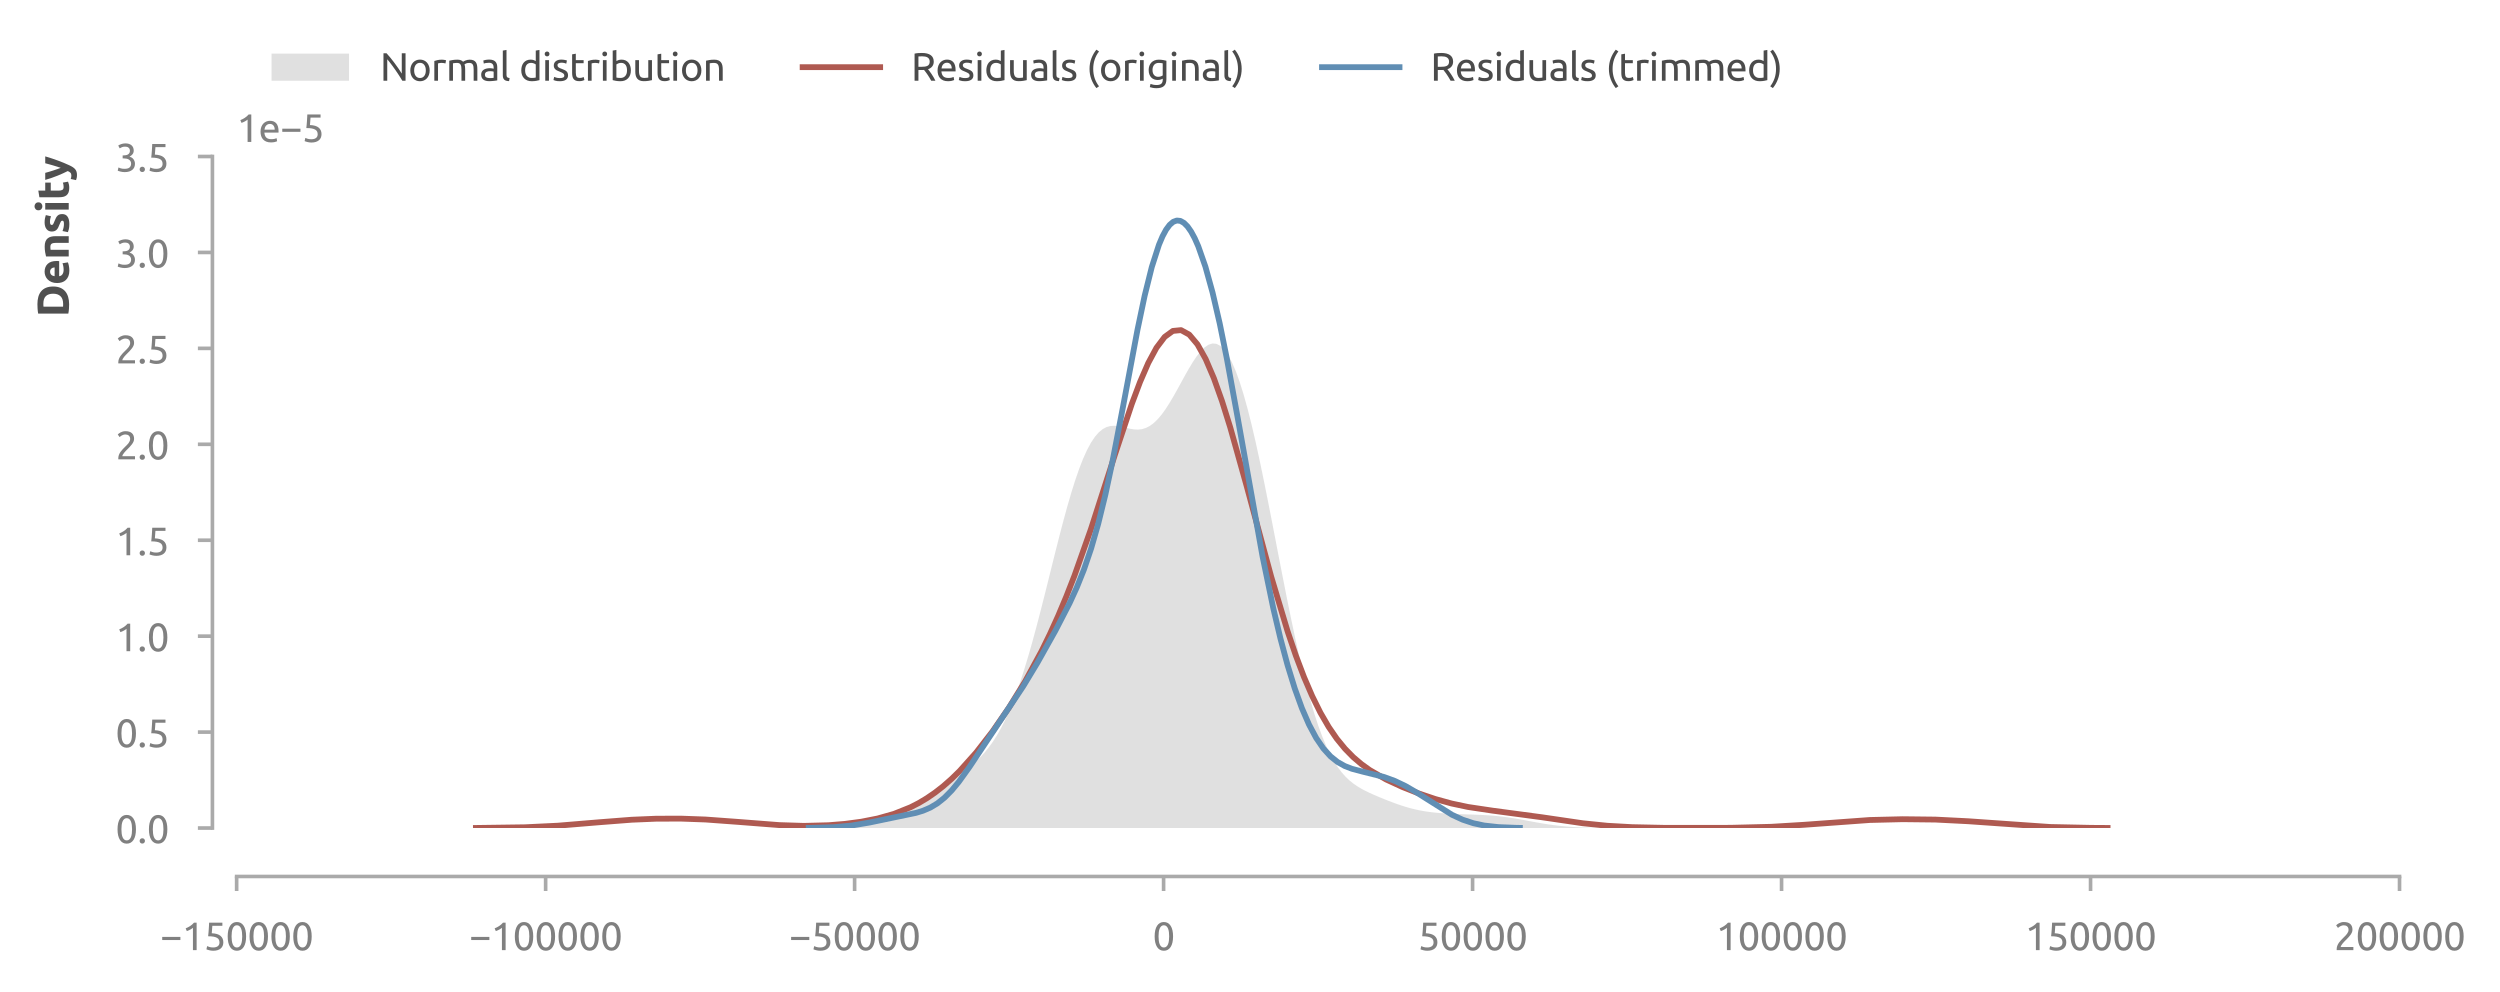 <?xml version="1.0" encoding="utf-8" standalone="no"?>
<!DOCTYPE svg PUBLIC "-//W3C//DTD SVG 1.1//EN"
  "http://www.w3.org/Graphics/SVG/1.1/DTD/svg11.dtd">
<svg xmlns:xlink="http://www.w3.org/1999/xlink" width="515.978pt" height="204.785pt" viewBox="0 0 515.978 204.785" xmlns="http://www.w3.org/2000/svg" version="1.1">
 <defs>
  <style type="text/css">*{stroke-linejoin: round; stroke-linecap: butt}</style>
 </defs>
 <g id="figure_1">
  <g id="patch_1">
   <path d="M 0 204.785 
L 515.978 204.785 
L 515.978 0 
L 0 0 
L 0 204.785 
z
" style="fill: none"/>
  </g>
  <g id="axes_1">
   <g id="patch_2">
    <path d="M 48.841 170.898 
L 495.241 170.898 
L 495.241 32.297 
L 48.841 32.297 
L 48.841 170.898 
z
" style="fill: none"/>
   </g>
   <g id="matplotlib.axis_1">
    <g id="xtick_1">
     <g id="line2d_1">
      <defs>
       <path id="m2c7fcfab88" d="M 0 0 
L 0 3 
" style="stroke: #aaaaaa; stroke-width: 0.75"/>
      </defs>
      <g>
       <use xlink:href="#m2c7fcfab88" x="48.841" y="180.898" style="fill: #aaaaaa; stroke: #aaaaaa; stroke-width: 0.75"/>
      </g>
     </g>
     <g id="text_1">
      <!-- −150000 -->
      <g style="fill: #808080" transform="translate(33.047 196.105) scale(0.08 -0.08)">
       <defs>
        <path id="Ubuntu-2212" d="M 339 2138 
L 3270 2138 
L 3270 1632 
L 339 1632 
L 339 2138 
z
" transform="scale(0.016)"/>
        <path id="Ubuntu-31" d="M 595 3520 
Q 960 3661 1305 3881 
Q 1651 4102 1939 4435 
L 2362 4435 
L 2362 0 
L 1766 0 
L 1766 3610 
Q 1690 3539 1578 3462 
Q 1466 3386 1334 3315 
Q 1203 3245 1059 3181 
Q 915 3117 781 3072 
L 595 3520 
z
" transform="scale(0.016)"/>
        <path id="Ubuntu-35" d="M 1274 2726 
Q 2240 2688 2691 2304 
Q 3142 1920 3142 1261 
Q 3142 966 3043 716 
Q 2944 467 2742 288 
Q 2541 109 2233 6 
Q 1926 -96 1504 -96 
Q 1338 -96 1165 -70 
Q 992 -45 845 -6 
Q 698 32 582 70 
Q 467 109 416 134 
L 531 653 
Q 640 602 886 518 
Q 1133 435 1491 435 
Q 1779 435 1974 499 
Q 2170 563 2291 672 
Q 2413 781 2467 925 
Q 2522 1069 2522 1229 
Q 2522 1472 2438 1661 
Q 2355 1850 2144 1978 
Q 1933 2106 1581 2173 
Q 1229 2240 691 2240 
Q 730 2554 752 2829 
Q 774 3104 793 3366 
Q 813 3629 825 3888 
Q 838 4147 851 4435 
L 2989 4435 
L 2989 3930 
L 1370 3930 
Q 1363 3834 1350 3670 
Q 1338 3507 1325 3331 
Q 1312 3155 1299 2988 
Q 1286 2822 1274 2726 
z
" transform="scale(0.016)"/>
        <path id="Ubuntu-30" d="M 320 2221 
Q 320 3334 713 3936 
Q 1107 4538 1805 4538 
Q 2502 4538 2896 3936 
Q 3290 3334 3290 2221 
Q 3290 1107 2896 505 
Q 2502 -96 1805 -96 
Q 1107 -96 713 505 
Q 320 1107 320 2221 
z
M 2662 2221 
Q 2662 2586 2620 2912 
Q 2579 3238 2480 3481 
Q 2381 3725 2214 3869 
Q 2048 4013 1805 4013 
Q 1562 4013 1395 3869 
Q 1229 3725 1129 3481 
Q 1030 3238 988 2912 
Q 947 2586 947 2221 
Q 947 1856 988 1529 
Q 1030 1203 1129 960 
Q 1229 717 1395 573 
Q 1562 429 1805 429 
Q 2048 429 2214 573 
Q 2381 717 2480 960 
Q 2579 1203 2620 1529 
Q 2662 1856 2662 2221 
z
" transform="scale(0.016)"/>
       </defs>
       <use xlink:href="#Ubuntu-2212"/>
       <use xlink:href="#Ubuntu-31" x="56.4"/>
       <use xlink:href="#Ubuntu-35" x="112.8"/>
       <use xlink:href="#Ubuntu-30" x="169.2"/>
       <use xlink:href="#Ubuntu-30" x="225.6"/>
       <use xlink:href="#Ubuntu-30" x="282"/>
       <use xlink:href="#Ubuntu-30" x="338.4"/>
      </g>
     </g>
    </g>
    <g id="xtick_2">
     <g id="line2d_2">
      <g>
       <use xlink:href="#m2c7fcfab88" x="112.612" y="180.898" style="fill: #aaaaaa; stroke: #aaaaaa; stroke-width: 0.75"/>
      </g>
     </g>
     <g id="text_2">
      <!-- −100000 -->
      <g style="fill: #808080" transform="translate(96.819 196.105) scale(0.08 -0.08)">
       <use xlink:href="#Ubuntu-2212"/>
       <use xlink:href="#Ubuntu-31" x="56.4"/>
       <use xlink:href="#Ubuntu-30" x="112.8"/>
       <use xlink:href="#Ubuntu-30" x="169.2"/>
       <use xlink:href="#Ubuntu-30" x="225.6"/>
       <use xlink:href="#Ubuntu-30" x="282"/>
       <use xlink:href="#Ubuntu-30" x="338.4"/>
      </g>
     </g>
    </g>
    <g id="xtick_3">
     <g id="line2d_3">
      <g>
       <use xlink:href="#m2c7fcfab88" x="176.384" y="180.898" style="fill: #aaaaaa; stroke: #aaaaaa; stroke-width: 0.75"/>
      </g>
     </g>
     <g id="text_3">
      <!-- −50000 -->
      <g style="fill: #808080" transform="translate(162.846 196.105) scale(0.08 -0.08)">
       <use xlink:href="#Ubuntu-2212"/>
       <use xlink:href="#Ubuntu-35" x="56.4"/>
       <use xlink:href="#Ubuntu-30" x="112.8"/>
       <use xlink:href="#Ubuntu-30" x="169.2"/>
       <use xlink:href="#Ubuntu-30" x="225.6"/>
       <use xlink:href="#Ubuntu-30" x="282"/>
      </g>
     </g>
    </g>
    <g id="xtick_4">
     <g id="line2d_4">
      <g>
       <use xlink:href="#m2c7fcfab88" x="240.155" y="180.898" style="fill: #aaaaaa; stroke: #aaaaaa; stroke-width: 0.75"/>
      </g>
     </g>
     <g id="text_4">
      <!-- 0 -->
      <g style="fill: #808080" transform="translate(237.899 196.105) scale(0.08 -0.08)">
       <use xlink:href="#Ubuntu-30"/>
      </g>
     </g>
    </g>
    <g id="xtick_5">
     <g id="line2d_5">
      <g>
       <use xlink:href="#m2c7fcfab88" x="303.927" y="180.898" style="fill: #aaaaaa; stroke: #aaaaaa; stroke-width: 0.75"/>
      </g>
     </g>
     <g id="text_5">
      <!-- 50000 -->
      <g style="fill: #808080" transform="translate(292.645 196.105) scale(0.08 -0.08)">
       <use xlink:href="#Ubuntu-35"/>
       <use xlink:href="#Ubuntu-30" x="56.4"/>
       <use xlink:href="#Ubuntu-30" x="112.8"/>
       <use xlink:href="#Ubuntu-30" x="169.2"/>
       <use xlink:href="#Ubuntu-30" x="225.6"/>
      </g>
     </g>
    </g>
    <g id="xtick_6">
     <g id="line2d_6">
      <g>
       <use xlink:href="#m2c7fcfab88" x="367.698" y="180.898" style="fill: #aaaaaa; stroke: #aaaaaa; stroke-width: 0.75"/>
      </g>
     </g>
     <g id="text_6">
      <!-- 100000 -->
      <g style="fill: #808080" transform="translate(354.161 196.105) scale(0.08 -0.08)">
       <use xlink:href="#Ubuntu-31"/>
       <use xlink:href="#Ubuntu-30" x="56.4"/>
       <use xlink:href="#Ubuntu-30" x="112.8"/>
       <use xlink:href="#Ubuntu-30" x="169.2"/>
       <use xlink:href="#Ubuntu-30" x="225.6"/>
       <use xlink:href="#Ubuntu-30" x="282"/>
      </g>
     </g>
    </g>
    <g id="xtick_7">
     <g id="line2d_7">
      <g>
       <use xlink:href="#m2c7fcfab88" x="431.47" y="180.898" style="fill: #aaaaaa; stroke: #aaaaaa; stroke-width: 0.75"/>
      </g>
     </g>
     <g id="text_7">
      <!-- 150000 -->
      <g style="fill: #808080" transform="translate(417.932 196.105) scale(0.08 -0.08)">
       <use xlink:href="#Ubuntu-31"/>
       <use xlink:href="#Ubuntu-35" x="56.4"/>
       <use xlink:href="#Ubuntu-30" x="112.8"/>
       <use xlink:href="#Ubuntu-30" x="169.2"/>
       <use xlink:href="#Ubuntu-30" x="225.6"/>
       <use xlink:href="#Ubuntu-30" x="282"/>
      </g>
     </g>
    </g>
    <g id="xtick_8">
     <g id="line2d_8">
      <g>
       <use xlink:href="#m2c7fcfab88" x="495.241" y="180.898" style="fill: #aaaaaa; stroke: #aaaaaa; stroke-width: 0.75"/>
      </g>
     </g>
     <g id="text_8">
      <!-- 200000 -->
      <g style="fill: #808080" transform="translate(481.703 196.105) scale(0.08 -0.08)">
       <defs>
        <path id="Ubuntu-32" d="M 2989 3302 
Q 2989 3072 2896 2857 
Q 2803 2643 2649 2435 
Q 2496 2227 2304 2025 
Q 2112 1824 1920 1632 
Q 1811 1523 1667 1376 
Q 1523 1229 1395 1069 
Q 1267 909 1180 761 
Q 1094 614 1094 506 
L 3136 506 
L 3136 0 
L 448 0 
Q 442 38 442 76 
Q 442 115 442 147 
Q 442 448 541 707 
Q 640 966 800 1196 
Q 960 1427 1158 1632 
Q 1357 1837 1549 2029 
Q 1709 2182 1853 2332 
Q 1997 2483 2109 2633 
Q 2221 2784 2288 2944 
Q 2355 3104 2355 3283 
Q 2355 3475 2294 3609 
Q 2234 3744 2131 3833 
Q 2029 3923 1891 3964 
Q 1754 4006 1600 4006 
Q 1414 4006 1260 3955 
Q 1107 3904 985 3837 
Q 864 3770 781 3696 
Q 698 3622 653 3584 
L 358 4006 
Q 416 4070 531 4163 
Q 646 4256 806 4339 
Q 966 4422 1164 4480 
Q 1363 4538 1594 4538 
Q 2291 4538 2640 4214 
Q 2989 3891 2989 3302 
z
" transform="scale(0.016)"/>
       </defs>
       <use xlink:href="#Ubuntu-32"/>
       <use xlink:href="#Ubuntu-30" x="56.4"/>
       <use xlink:href="#Ubuntu-30" x="112.8"/>
       <use xlink:href="#Ubuntu-30" x="169.2"/>
       <use xlink:href="#Ubuntu-30" x="225.6"/>
       <use xlink:href="#Ubuntu-30" x="282"/>
      </g>
     </g>
    </g>
   </g>
   <g id="matplotlib.axis_2">
    <g id="ytick_1">
     <g id="line2d_9">
      <defs>
       <path id="m14f38b9e53" d="M 0 0 
L -3 0 
" style="stroke: #aaaaaa; stroke-width: 0.75"/>
      </defs>
      <g>
       <use xlink:href="#m14f38b9e53" x="43.841" y="170.898" style="fill: #aaaaaa; stroke: #aaaaaa; stroke-width: 0.75"/>
      </g>
     </g>
     <g id="text_9">
      <!-- 0.0 -->
      <g style="fill: #808080" transform="translate(23.848 174.001) scale(0.08 -0.08)">
       <defs>
        <path id="Ubuntu-2e" d="M 1216 346 
Q 1216 173 1101 45 
Q 986 -83 787 -83 
Q 589 -83 473 45 
Q 358 173 358 346 
Q 358 518 473 646 
Q 589 774 787 774 
Q 986 774 1101 646 
Q 1216 518 1216 346 
z
" transform="scale(0.016)"/>
       </defs>
       <use xlink:href="#Ubuntu-30"/>
       <use xlink:href="#Ubuntu-2e" x="56.4"/>
       <use xlink:href="#Ubuntu-30" x="81"/>
      </g>
     </g>
    </g>
    <g id="ytick_2">
     <g id="line2d_10">
      <g>
       <use xlink:href="#m14f38b9e53" x="43.841" y="151.097" style="fill: #aaaaaa; stroke: #aaaaaa; stroke-width: 0.75"/>
      </g>
     </g>
     <g id="text_10">
      <!-- 0.5 -->
      <g style="fill: #808080" transform="translate(23.848 154.201) scale(0.08 -0.08)">
       <use xlink:href="#Ubuntu-30"/>
       <use xlink:href="#Ubuntu-2e" x="56.4"/>
       <use xlink:href="#Ubuntu-35" x="81"/>
      </g>
     </g>
    </g>
    <g id="ytick_3">
     <g id="line2d_11">
      <g>
       <use xlink:href="#m14f38b9e53" x="43.841" y="131.298" style="fill: #aaaaaa; stroke: #aaaaaa; stroke-width: 0.75"/>
      </g>
     </g>
     <g id="text_11">
      <!-- 1.0 -->
      <g style="fill: #808080" transform="translate(23.848 134.401) scale(0.08 -0.08)">
       <use xlink:href="#Ubuntu-31"/>
       <use xlink:href="#Ubuntu-2e" x="56.4"/>
       <use xlink:href="#Ubuntu-30" x="81"/>
      </g>
     </g>
    </g>
    <g id="ytick_4">
     <g id="line2d_12">
      <g>
       <use xlink:href="#m14f38b9e53" x="43.841" y="111.498" style="fill: #aaaaaa; stroke: #aaaaaa; stroke-width: 0.75"/>
      </g>
     </g>
     <g id="text_12">
      <!-- 1.5 -->
      <g style="fill: #808080" transform="translate(23.848 114.601) scale(0.08 -0.08)">
       <use xlink:href="#Ubuntu-31"/>
       <use xlink:href="#Ubuntu-2e" x="56.4"/>
       <use xlink:href="#Ubuntu-35" x="81"/>
      </g>
     </g>
    </g>
    <g id="ytick_5">
     <g id="line2d_13">
      <g>
       <use xlink:href="#m14f38b9e53" x="43.841" y="91.698" style="fill: #aaaaaa; stroke: #aaaaaa; stroke-width: 0.75"/>
      </g>
     </g>
     <g id="text_13">
      <!-- 2.0 -->
      <g style="fill: #808080" transform="translate(23.848 94.801) scale(0.08 -0.08)">
       <use xlink:href="#Ubuntu-32"/>
       <use xlink:href="#Ubuntu-2e" x="56.4"/>
       <use xlink:href="#Ubuntu-30" x="81"/>
      </g>
     </g>
    </g>
    <g id="ytick_6">
     <g id="line2d_14">
      <g>
       <use xlink:href="#m14f38b9e53" x="43.841" y="71.897" style="fill: #aaaaaa; stroke: #aaaaaa; stroke-width: 0.75"/>
      </g>
     </g>
     <g id="text_14">
      <!-- 2.5 -->
      <g style="fill: #808080" transform="translate(23.848 75.001) scale(0.08 -0.08)">
       <use xlink:href="#Ubuntu-32"/>
       <use xlink:href="#Ubuntu-2e" x="56.4"/>
       <use xlink:href="#Ubuntu-35" x="81"/>
      </g>
     </g>
    </g>
    <g id="ytick_7">
     <g id="line2d_15">
      <g>
       <use xlink:href="#m14f38b9e53" x="43.841" y="52.097" style="fill: #aaaaaa; stroke: #aaaaaa; stroke-width: 0.75"/>
      </g>
     </g>
     <g id="text_15">
      <!-- 3.0 -->
      <g style="fill: #808080" transform="translate(23.848 55.201) scale(0.08 -0.08)">
       <defs>
        <path id="Ubuntu-33" d="M 1446 435 
Q 2016 435 2262 659 
Q 2509 883 2509 1261 
Q 2509 1504 2406 1670 
Q 2304 1837 2137 1936 
Q 1971 2035 1750 2076 
Q 1530 2118 1299 2118 
L 1146 2118 
L 1146 2605 
L 1357 2605 
Q 1517 2605 1686 2637 
Q 1856 2669 1997 2752 
Q 2138 2835 2227 2979 
Q 2317 3123 2317 3341 
Q 2317 3520 2253 3648 
Q 2189 3776 2083 3859 
Q 1978 3942 1840 3977 
Q 1702 4013 1549 4013 
Q 1242 4013 1027 3923 
Q 813 3834 666 3738 
L 435 4192 
Q 512 4243 630 4304 
Q 749 4365 896 4416 
Q 1043 4467 1212 4502 
Q 1382 4538 1568 4538 
Q 1920 4538 2176 4451 
Q 2432 4365 2598 4208 
Q 2765 4051 2848 3836 
Q 2931 3622 2931 3373 
Q 2931 3027 2732 2780 
Q 2534 2534 2253 2406 
Q 2426 2355 2586 2259 
Q 2746 2163 2864 2016 
Q 2982 1869 3056 1677 
Q 3130 1485 3130 1248 
Q 3130 960 3030 713 
Q 2931 467 2723 288 
Q 2515 109 2201 6 
Q 1888 -96 1459 -96 
Q 1293 -96 1117 -70 
Q 941 -45 787 -6 
Q 634 32 518 70 
Q 403 109 352 134 
L 467 653 
Q 576 602 829 518 
Q 1082 435 1446 435 
z
" transform="scale(0.016)"/>
       </defs>
       <use xlink:href="#Ubuntu-33"/>
       <use xlink:href="#Ubuntu-2e" x="56.4"/>
       <use xlink:href="#Ubuntu-30" x="81"/>
      </g>
     </g>
    </g>
    <g id="ytick_8">
     <g id="line2d_16">
      <g>
       <use xlink:href="#m14f38b9e53" x="43.841" y="32.297" style="fill: #aaaaaa; stroke: #aaaaaa; stroke-width: 0.75"/>
      </g>
     </g>
     <g id="text_16">
      <!-- 3.5 -->
      <g style="fill: #808080" transform="translate(23.848 35.401) scale(0.08 -0.08)">
       <use xlink:href="#Ubuntu-33"/>
       <use xlink:href="#Ubuntu-2e" x="56.4"/>
       <use xlink:href="#Ubuntu-35" x="81"/>
      </g>
     </g>
    </g>
    <g id="text_17">
     <!-- Density -->
     <g style="fill: #505050" transform="translate(14.183 65.465) rotate(-90) scale(0.09 -0.09)">
      <defs>
       <path id="Ubuntu-Bold-44" d="M 1510 813 
Q 1581 806 1673 803 
Q 1766 800 1894 800 
Q 2643 800 3004 1177 
Q 3366 1555 3366 2221 
Q 3366 2918 3020 3276 
Q 2675 3635 1926 3635 
Q 1824 3635 1715 3632 
Q 1606 3629 1510 3616 
L 1510 813 
z
M 4397 2221 
Q 4397 1645 4217 1216 
Q 4038 787 3708 505 
Q 3379 224 2905 83 
Q 2432 -58 1843 -58 
Q 1574 -58 1216 -35 
Q 858 -13 512 58 
L 512 4378 
Q 858 4442 1232 4464 
Q 1606 4486 1875 4486 
Q 2445 4486 2909 4358 
Q 3373 4230 3705 3955 
Q 4038 3680 4217 3251 
Q 4397 2822 4397 2221 
z
" transform="scale(0.016)"/>
       <path id="Ubuntu-Bold-65" d="M 288 1658 
Q 288 2106 425 2442 
Q 563 2778 787 3002 
Q 1011 3226 1302 3341 
Q 1594 3456 1901 3456 
Q 2618 3456 3034 3017 
Q 3450 2579 3450 1728 
Q 3450 1645 3443 1545 
Q 3437 1446 3430 1370 
L 1267 1370 
Q 1299 1075 1542 902 
Q 1786 730 2195 730 
Q 2458 730 2710 778 
Q 2963 826 3123 896 
L 3251 122 
Q 3174 83 3046 44 
Q 2918 6 2761 -22 
Q 2605 -51 2425 -70 
Q 2246 -90 2067 -90 
Q 1613 -90 1277 44 
Q 941 179 720 412 
Q 499 646 393 966 
Q 288 1286 288 1658 
z
M 2528 2022 
Q 2522 2144 2486 2259 
Q 2451 2374 2377 2464 
Q 2304 2554 2192 2611 
Q 2080 2669 1914 2669 
Q 1754 2669 1638 2614 
Q 1523 2560 1446 2470 
Q 1370 2381 1328 2262 
Q 1286 2144 1267 2022 
L 2528 2022 
z
" transform="scale(0.016)"/>
       <path id="Ubuntu-Bold-6e" d="M 448 3251 
Q 691 3322 1075 3382 
Q 1459 3443 1882 3443 
Q 2310 3443 2595 3331 
Q 2880 3219 3046 3014 
Q 3213 2810 3283 2528 
Q 3354 2246 3354 1901 
L 3354 0 
L 2400 0 
L 2400 1786 
Q 2400 2246 2278 2438 
Q 2157 2630 1824 2630 
Q 1722 2630 1606 2620 
Q 1491 2611 1402 2598 
L 1402 0 
L 448 0 
L 448 3251 
z
" transform="scale(0.016)"/>
       <path id="Ubuntu-Bold-73" d="M 1414 685 
Q 1677 685 1785 736 
Q 1894 787 1894 934 
Q 1894 1050 1753 1136 
Q 1613 1222 1325 1331 
Q 1101 1414 918 1504 
Q 736 1594 608 1718 
Q 480 1843 409 2016 
Q 339 2189 339 2432 
Q 339 2906 691 3181 
Q 1043 3456 1658 3456 
Q 1965 3456 2246 3401 
Q 2528 3347 2694 3283 
L 2528 2541 
Q 2362 2598 2166 2643 
Q 1971 2688 1728 2688 
Q 1280 2688 1280 2438 
Q 1280 2381 1299 2336 
Q 1318 2291 1376 2249 
Q 1434 2208 1533 2160 
Q 1632 2112 1786 2054 
Q 2099 1939 2304 1827 
Q 2509 1715 2627 1584 
Q 2746 1453 2794 1293 
Q 2842 1133 2842 922 
Q 2842 422 2467 166 
Q 2093 -90 1408 -90 
Q 960 -90 662 -13 
Q 365 64 250 115 
L 410 890 
Q 653 794 909 739 
Q 1165 685 1414 685 
z
" transform="scale(0.016)"/>
       <path id="Ubuntu-Bold-69" d="M 1402 0 
L 448 0 
L 448 3366 
L 1402 3366 
L 1402 0 
z
M 1491 4339 
Q 1491 4077 1321 3926 
Q 1152 3776 922 3776 
Q 691 3776 521 3926 
Q 352 4077 352 4339 
Q 352 4602 521 4752 
Q 691 4902 922 4902 
Q 1152 4902 1321 4752 
Q 1491 4602 1491 4339 
z
" transform="scale(0.016)"/>
       <path id="Ubuntu-Bold-74" d="M 416 4205 
L 1370 4358 
L 1370 3366 
L 2515 3366 
L 2515 2573 
L 1370 2573 
L 1370 1389 
Q 1370 1088 1475 909 
Q 1581 730 1901 730 
Q 2054 730 2217 758 
Q 2381 787 2515 838 
L 2650 96 
Q 2477 26 2265 -25 
Q 2054 -77 1747 -77 
Q 1357 -77 1101 28 
Q 845 134 691 323 
Q 538 512 477 781 
Q 416 1050 416 1376 
L 416 4205 
z
" transform="scale(0.016)"/>
       <path id="Ubuntu-Bold-79" d="M 3437 3366 
Q 3149 2394 2835 1542 
Q 2522 691 2150 -109 
Q 2016 -397 1881 -598 
Q 1747 -800 1587 -931 
Q 1427 -1062 1225 -1123 
Q 1024 -1184 755 -1184 
Q 531 -1184 342 -1142 
Q 154 -1101 32 -1050 
L 198 -288 
Q 346 -339 461 -358 
Q 576 -378 704 -378 
Q 960 -378 1097 -240 
Q 1235 -102 1331 141 
Q 1005 781 678 1577 
Q 352 2374 64 3366 
L 1075 3366 
Q 1139 3117 1225 2825 
Q 1312 2534 1408 2236 
Q 1504 1939 1603 1657 
Q 1702 1376 1792 1146 
Q 1875 1376 1964 1657 
Q 2054 1939 2140 2236 
Q 2227 2534 2307 2825 
Q 2387 3117 2451 3366 
L 3437 3366 
z
" transform="scale(0.016)"/>
      </defs>
      <use xlink:href="#Ubuntu-Bold-44"/>
      <use xlink:href="#Ubuntu-Bold-65" x="73.7"/>
      <use xlink:href="#Ubuntu-Bold-6e" x="132.1"/>
      <use xlink:href="#Ubuntu-Bold-73" x="191"/>
      <use xlink:href="#Ubuntu-Bold-69" x="239.5"/>
      <use xlink:href="#Ubuntu-Bold-74" x="268.4"/>
      <use xlink:href="#Ubuntu-Bold-79" x="313.8"/>
     </g>
    </g>
    <g id="text_18">
     <!-- 1e−5 -->
     <g style="fill: #808080" transform="translate(48.841 29.297) scale(0.08 -0.08)">
      <defs>
       <path id="Ubuntu-65" d="M 326 1658 
Q 326 2099 454 2428 
Q 582 2758 793 2976 
Q 1005 3194 1280 3302 
Q 1555 3411 1843 3411 
Q 2515 3411 2873 2992 
Q 3232 2573 3232 1715 
Q 3232 1677 3232 1616 
Q 3232 1555 3226 1504 
L 947 1504 
Q 986 986 1248 717 
Q 1510 448 2067 448 
Q 2381 448 2595 502 
Q 2810 557 2918 608 
L 3002 109 
Q 2893 51 2621 -13 
Q 2349 -77 2003 -77 
Q 1568 -77 1251 54 
Q 934 186 729 416 
Q 525 646 425 963 
Q 326 1280 326 1658 
z
M 2611 1984 
Q 2618 2387 2410 2646 
Q 2202 2906 1837 2906 
Q 1632 2906 1475 2826 
Q 1318 2746 1209 2618 
Q 1101 2490 1040 2323 
Q 979 2157 960 1984 
L 2611 1984 
z
" transform="scale(0.016)"/>
      </defs>
      <use xlink:href="#Ubuntu-31"/>
      <use xlink:href="#Ubuntu-65" x="56.4"/>
      <use xlink:href="#Ubuntu-2212" x="112.3"/>
      <use xlink:href="#Ubuntu-35" x="168.7"/>
     </g>
    </g>
   </g>
   <g id="PolyCollection_1">
    <defs>
     <path id="md54d22a974" d="M 170.192 -33.923 
L 170.192 -33.888 
L 171.001 -33.888 
L 171.809 -33.888 
L 172.618 -33.888 
L 173.426 -33.888 
L 174.235 -33.888 
L 175.043 -33.888 
L 175.852 -33.888 
L 176.66 -33.888 
L 177.469 -33.888 
L 178.277 -33.888 
L 179.086 -33.888 
L 179.894 -33.888 
L 180.703 -33.888 
L 181.511 -33.888 
L 182.32 -33.888 
L 183.128 -33.888 
L 183.937 -33.888 
L 184.745 -33.888 
L 185.554 -33.888 
L 186.362 -33.888 
L 187.171 -33.888 
L 187.979 -33.888 
L 188.788 -33.888 
L 189.596 -33.888 
L 190.405 -33.888 
L 191.213 -33.888 
L 192.022 -33.888 
L 192.83 -33.888 
L 193.639 -33.888 
L 194.447 -33.888 
L 195.256 -33.888 
L 196.064 -33.888 
L 196.873 -33.888 
L 197.681 -33.888 
L 198.49 -33.888 
L 199.298 -33.888 
L 200.107 -33.888 
L 200.915 -33.888 
L 201.723 -33.888 
L 202.532 -33.888 
L 203.34 -33.888 
L 204.149 -33.888 
L 204.957 -33.888 
L 205.766 -33.888 
L 206.574 -33.888 
L 207.383 -33.888 
L 208.191 -33.888 
L 209 -33.888 
L 209.808 -33.888 
L 210.617 -33.888 
L 211.425 -33.888 
L 212.234 -33.888 
L 213.042 -33.888 
L 213.851 -33.888 
L 214.659 -33.888 
L 215.468 -33.888 
L 216.276 -33.888 
L 217.085 -33.888 
L 217.893 -33.888 
L 218.702 -33.888 
L 219.51 -33.888 
L 220.319 -33.888 
L 221.127 -33.888 
L 221.936 -33.888 
L 222.744 -33.888 
L 223.553 -33.888 
L 224.361 -33.888 
L 225.17 -33.888 
L 225.978 -33.888 
L 226.787 -33.888 
L 227.595 -33.888 
L 228.404 -33.888 
L 229.212 -33.888 
L 230.021 -33.888 
L 230.829 -33.888 
L 231.638 -33.888 
L 232.446 -33.888 
L 233.255 -33.888 
L 234.063 -33.888 
L 234.872 -33.888 
L 235.68 -33.888 
L 236.489 -33.888 
L 237.297 -33.888 
L 238.106 -33.888 
L 238.914 -33.888 
L 239.723 -33.888 
L 240.531 -33.888 
L 241.34 -33.888 
L 242.148 -33.888 
L 242.957 -33.888 
L 243.765 -33.888 
L 244.574 -33.888 
L 245.382 -33.888 
L 246.191 -33.888 
L 246.999 -33.888 
L 247.808 -33.888 
L 248.616 -33.888 
L 249.425 -33.888 
L 250.233 -33.888 
L 251.042 -33.888 
L 251.85 -33.888 
L 252.659 -33.888 
L 253.467 -33.888 
L 254.276 -33.888 
L 255.084 -33.888 
L 255.893 -33.888 
L 256.701 -33.888 
L 257.51 -33.888 
L 258.318 -33.888 
L 259.127 -33.888 
L 259.935 -33.888 
L 260.743 -33.888 
L 261.552 -33.888 
L 262.36 -33.888 
L 263.169 -33.888 
L 263.977 -33.888 
L 264.786 -33.888 
L 265.594 -33.888 
L 266.403 -33.888 
L 267.211 -33.888 
L 268.02 -33.888 
L 268.828 -33.888 
L 269.637 -33.888 
L 270.445 -33.888 
L 271.254 -33.888 
L 272.062 -33.888 
L 272.871 -33.888 
L 273.679 -33.888 
L 274.488 -33.888 
L 275.296 -33.888 
L 276.105 -33.888 
L 276.913 -33.888 
L 277.722 -33.888 
L 278.53 -33.888 
L 279.339 -33.888 
L 280.147 -33.888 
L 280.956 -33.888 
L 281.764 -33.888 
L 282.573 -33.888 
L 283.381 -33.888 
L 284.19 -33.888 
L 284.998 -33.888 
L 285.807 -33.888 
L 286.615 -33.888 
L 287.424 -33.888 
L 288.232 -33.888 
L 289.041 -33.888 
L 289.849 -33.888 
L 290.658 -33.888 
L 291.466 -33.888 
L 292.275 -33.888 
L 293.083 -33.888 
L 293.892 -33.888 
L 294.7 -33.888 
L 295.509 -33.888 
L 296.317 -33.888 
L 297.126 -33.888 
L 297.934 -33.888 
L 298.743 -33.888 
L 299.551 -33.888 
L 300.36 -33.888 
L 301.168 -33.888 
L 301.977 -33.888 
L 302.785 -33.888 
L 303.594 -33.888 
L 304.402 -33.888 
L 305.211 -33.888 
L 306.019 -33.888 
L 306.828 -33.888 
L 307.636 -33.888 
L 308.445 -33.888 
L 309.253 -33.888 
L 310.062 -33.888 
L 310.87 -33.888 
L 311.679 -33.888 
L 312.487 -33.888 
L 313.296 -33.888 
L 314.104 -33.888 
L 314.913 -33.888 
L 315.721 -33.888 
L 316.53 -33.888 
L 317.338 -33.888 
L 318.146 -33.888 
L 318.955 -33.888 
L 319.763 -33.888 
L 320.572 -33.888 
L 321.38 -33.888 
L 322.189 -33.888 
L 322.997 -33.888 
L 323.806 -33.888 
L 324.614 -33.888 
L 325.423 -33.888 
L 326.231 -33.888 
L 327.04 -33.888 
L 327.848 -33.888 
L 328.657 -33.888 
L 329.465 -33.888 
L 330.274 -33.888 
L 331.082 -33.888 
L 331.082 -33.91 
L 331.082 -33.91 
L 330.274 -33.918 
L 329.465 -33.93 
L 328.657 -33.945 
L 327.848 -33.964 
L 327.04 -33.989 
L 326.231 -34.02 
L 325.423 -34.058 
L 324.614 -34.105 
L 323.806 -34.162 
L 322.997 -34.229 
L 322.189 -34.306 
L 321.38 -34.396 
L 320.572 -34.497 
L 319.763 -34.61 
L 318.955 -34.734 
L 318.146 -34.867 
L 317.338 -35.009 
L 316.53 -35.156 
L 315.721 -35.307 
L 314.913 -35.458 
L 314.104 -35.608 
L 313.296 -35.753 
L 312.487 -35.89 
L 311.679 -36.018 
L 310.87 -36.135 
L 310.062 -36.239 
L 309.253 -36.33 
L 308.445 -36.409 
L 307.636 -36.475 
L 306.828 -36.53 
L 306.019 -36.576 
L 305.211 -36.614 
L 304.402 -36.647 
L 303.594 -36.676 
L 302.785 -36.703 
L 301.977 -36.73 
L 301.168 -36.758 
L 300.36 -36.79 
L 299.551 -36.827 
L 298.743 -36.87 
L 297.934 -36.921 
L 297.126 -36.982 
L 296.317 -37.056 
L 295.509 -37.144 
L 294.7 -37.249 
L 293.892 -37.374 
L 293.083 -37.52 
L 292.275 -37.689 
L 291.466 -37.883 
L 290.658 -38.1 
L 289.849 -38.34 
L 289.041 -38.601 
L 288.232 -38.881 
L 287.424 -39.177 
L 286.615 -39.485 
L 285.807 -39.805 
L 284.998 -40.133 
L 284.19 -40.47 
L 283.381 -40.82 
L 282.573 -41.187 
L 281.764 -41.58 
L 280.956 -42.012 
L 280.147 -42.496 
L 279.339 -43.053 
L 278.53 -43.703 
L 277.722 -44.47 
L 276.913 -45.378 
L 276.105 -46.452 
L 275.296 -47.715 
L 274.488 -49.191 
L 273.679 -50.897 
L 272.871 -52.849 
L 272.062 -55.057 
L 271.254 -57.526 
L 270.445 -60.257 
L 269.637 -63.242 
L 268.828 -66.47 
L 268.02 -69.923 
L 267.211 -73.579 
L 266.403 -77.41 
L 265.594 -81.384 
L 264.786 -85.466 
L 263.977 -89.618 
L 263.169 -93.8 
L 262.36 -97.97 
L 261.552 -102.083 
L 260.743 -106.098 
L 259.935 -109.971 
L 259.127 -113.661 
L 258.318 -117.128 
L 257.51 -120.335 
L 256.701 -123.25 
L 255.893 -125.845 
L 255.084 -128.095 
L 254.276 -129.985 
L 253.467 -131.504 
L 252.659 -132.647 
L 251.85 -133.419 
L 251.042 -133.829 
L 250.233 -133.894 
L 249.425 -133.639 
L 248.616 -133.092 
L 247.808 -132.287 
L 246.999 -131.263 
L 246.191 -130.06 
L 245.382 -128.723 
L 244.574 -127.295 
L 243.765 -125.821 
L 242.957 -124.345 
L 242.148 -122.908 
L 241.34 -121.547 
L 240.531 -120.297 
L 239.723 -119.186 
L 238.914 -118.235 
L 238.106 -117.46 
L 237.297 -116.867 
L 236.489 -116.454 
L 235.68 -116.212 
L 234.872 -116.123 
L 234.063 -116.16 
L 233.255 -116.291 
L 232.446 -116.476 
L 231.638 -116.673 
L 230.829 -116.835 
L 230.021 -116.915 
L 229.212 -116.869 
L 228.404 -116.652 
L 227.595 -116.227 
L 226.787 -115.562 
L 225.978 -114.632 
L 225.17 -113.421 
L 224.361 -111.92 
L 223.553 -110.131 
L 222.744 -108.062 
L 221.936 -105.732 
L 221.127 -103.164 
L 220.319 -100.388 
L 219.51 -97.439 
L 218.702 -94.354 
L 217.893 -91.173 
L 217.085 -87.936 
L 216.276 -84.683 
L 215.468 -81.45 
L 214.659 -78.275 
L 213.851 -75.187 
L 213.042 -72.216 
L 212.234 -69.384 
L 211.425 -66.71 
L 210.617 -64.209 
L 209.808 -61.888 
L 209 -59.753 
L 208.191 -57.805 
L 207.383 -56.039 
L 206.574 -54.449 
L 205.766 -53.025 
L 204.957 -51.755 
L 204.149 -50.626 
L 203.34 -49.622 
L 202.532 -48.728 
L 201.723 -47.929 
L 200.915 -47.21 
L 200.107 -46.555 
L 199.298 -45.951 
L 198.49 -45.386 
L 197.681 -44.848 
L 196.873 -44.328 
L 196.064 -43.817 
L 195.256 -43.309 
L 194.447 -42.8 
L 193.639 -42.285 
L 192.83 -41.764 
L 192.022 -41.237 
L 191.213 -40.705 
L 190.405 -40.171 
L 189.596 -39.638 
L 188.788 -39.111 
L 187.979 -38.594 
L 187.171 -38.093 
L 186.362 -37.612 
L 185.554 -37.156 
L 184.745 -36.729 
L 183.937 -36.333 
L 183.128 -35.972 
L 182.32 -35.645 
L 181.511 -35.355 
L 180.703 -35.099 
L 179.894 -34.877 
L 179.086 -34.687 
L 178.277 -34.526 
L 177.469 -34.392 
L 176.66 -34.282 
L 175.852 -34.192 
L 175.043 -34.12 
L 174.235 -34.063 
L 173.426 -34.018 
L 172.618 -33.984 
L 171.809 -33.958 
L 171.001 -33.938 
L 170.192 -33.923 
z
" style="stroke: #858585; stroke-width: 0.01"/>
    </defs>
    <g clip-path="url(#pf4c58d2251)">
     <use xlink:href="#md54d22a974" x="0" y="204.785" style="fill: #858585; fill-opacity: 0.25; stroke: #858585; stroke-width: 0.01"/>
    </g>
   </g>
   <g id="line2d_17">
    <path d="M 98.222 170.883 
L 108.376 170.74 
L 115.145 170.414 
L 123.606 169.712 
L 130.376 169.185 
L 135.452 168.972 
L 140.529 168.957 
L 145.606 169.139 
L 152.375 169.636 
L 160.837 170.293 
L 165.914 170.452 
L 170.991 170.32 
L 174.375 170.044 
L 177.76 169.594 
L 181.144 168.927 
L 184.529 167.97 
L 187.913 166.616 
L 189.606 165.752 
L 191.298 164.746 
L 192.99 163.584 
L 194.683 162.261 
L 196.375 160.772 
L 198.067 159.118 
L 201.452 155.339 
L 204.836 150.98 
L 208.221 146.074 
L 211.606 140.581 
L 214.99 134.353 
L 216.682 130.894 
L 218.375 127.165 
L 220.067 123.141 
L 221.759 118.807 
L 225.144 109.249 
L 230.221 93.494 
L 233.605 83.337 
L 235.298 78.827 
L 236.99 74.923 
L 238.682 71.782 
L 240.375 69.539 
L 242.067 68.301 
L 243.759 68.133 
L 245.451 69.061 
L 247.144 71.07 
L 248.836 74.1 
L 250.528 78.056 
L 252.221 82.812 
L 253.913 88.216 
L 257.297 100.298 
L 262.374 119.065 
L 265.759 130.335 
L 267.451 135.304 
L 269.143 139.762 
L 270.836 143.693 
L 272.528 147.103 
L 274.22 150.019 
L 275.913 152.482 
L 277.605 154.545 
L 279.297 156.267 
L 280.99 157.706 
L 282.682 158.92 
L 286.066 160.873 
L 289.451 162.434 
L 292.836 163.766 
L 296.22 164.906 
L 299.605 165.839 
L 302.989 166.554 
L 308.066 167.314 
L 318.22 168.673 
L 326.681 169.915 
L 331.758 170.431 
L 336.835 170.717 
L 343.604 170.86 
L 357.143 170.852 
L 365.604 170.641 
L 372.373 170.228 
L 385.912 169.241 
L 392.681 169.076 
L 399.45 169.154 
L 406.219 169.497 
L 423.142 170.683 
L 431.604 170.862 
L 434.988 170.883 
L 434.988 170.883 
" clip-path="url(#pf4c58d2251)" style="fill: none; stroke: #af5a51; stroke-width: 1.2; stroke-linecap: square"/>
   </g>
   <g id="line2d_18">
    <path d="M 166.916 170.874 
L 172.079 170.722 
L 175.767 170.382 
L 179.455 169.766 
L 189.043 167.773 
L 190.518 167.32 
L 191.993 166.688 
L 193.468 165.808 
L 194.943 164.632 
L 196.418 163.143 
L 197.893 161.362 
L 200.106 158.277 
L 211.169 141.659 
L 214.119 136.778 
L 217.807 130.195 
L 220.757 124.479 
L 222.233 121.254 
L 223.708 117.572 
L 225.183 113.249 
L 226.658 108.124 
L 228.133 102.11 
L 229.608 95.237 
L 231.821 83.735 
L 234.771 68.05 
L 236.246 61.039 
L 237.721 55.108 
L 239.196 50.52 
L 239.934 48.775 
L 240.671 47.406 
L 241.409 46.41 
L 242.146 45.782 
L 242.884 45.513 
L 243.622 45.59 
L 244.359 46.004 
L 245.097 46.743 
L 245.834 47.798 
L 246.572 49.161 
L 247.309 50.826 
L 248.784 55.035 
L 250.259 60.371 
L 251.735 66.744 
L 253.21 74.007 
L 255.422 86.081 
L 260.585 114.876 
L 262.798 125.552 
L 264.273 131.794 
L 265.748 137.301 
L 267.223 142.082 
L 268.698 146.157 
L 270.173 149.556 
L 271.648 152.312 
L 273.124 154.472 
L 274.599 156.101 
L 276.074 157.279 
L 277.549 158.102 
L 279.024 158.672 
L 281.237 159.26 
L 285.662 160.366 
L 287.875 161.175 
L 290.087 162.231 
L 292.3 163.518 
L 299.675 168.162 
L 301.888 169.181 
L 304.101 169.911 
L 306.313 170.38 
L 309.264 170.709 
L 312.951 170.856 
L 313.689 170.868 
L 313.689 170.868 
" clip-path="url(#pf4c58d2251)" style="fill: none; stroke: #608eb4; stroke-width: 1.2; stroke-linecap: square"/>
   </g>
   <g id="patch_3">
    <path d="M 43.841 170.898 
L 43.841 32.297 
" style="fill: none; stroke: #aaaaaa; stroke-width: 0.75; stroke-linejoin: miter; stroke-linecap: square"/>
   </g>
   <g id="patch_4">
    <path d="M 48.841 180.898 
L 495.241 180.898 
" style="fill: none; stroke: #aaaaaa; stroke-width: 0.75; stroke-linejoin: miter; stroke-linecap: square"/>
   </g>
   <g id="legend_1">
    <g id="patch_5">
     <path d="M 56.041 16.664 
L 72.041 16.664 
L 72.041 11.064 
L 56.041 11.064 
z
" style="fill: #858585; fill-opacity: 0.25; stroke: #858585; stroke-width: 0.01; stroke-linejoin: miter"/>
    </g>
    <g id="text_19">
     <!-- Normal distribution -->
     <g style="fill: #4b4b4b" transform="translate(78.441 16.664) scale(0.08 -0.08)">
      <defs>
       <path id="Ubuntu-4e" d="M 3590 0 
Q 3450 237 3267 531 
Q 3085 826 2873 1142 
Q 2662 1459 2435 1785 
Q 2208 2112 1984 2416 
Q 1760 2720 1549 2989 
Q 1338 3258 1158 3462 
L 1158 0 
L 550 0 
L 550 4435 
L 1043 4435 
Q 1344 4115 1686 3689 
Q 2029 3264 2365 2813 
Q 2701 2362 2998 1926 
Q 3296 1491 3501 1152 
L 3501 4435 
L 4109 4435 
L 4109 0 
L 3590 0 
z
" transform="scale(0.016)"/>
       <path id="Ubuntu-6f" d="M 3450 1664 
Q 3450 1267 3334 947 
Q 3219 627 3011 396 
Q 2803 166 2515 41 
Q 2227 -83 1888 -83 
Q 1549 -83 1261 41 
Q 973 166 765 396 
Q 557 627 441 947 
Q 326 1267 326 1664 
Q 326 2054 441 2377 
Q 557 2701 765 2931 
Q 973 3162 1261 3286 
Q 1549 3411 1888 3411 
Q 2227 3411 2515 3286 
Q 2803 3162 3011 2931 
Q 3219 2701 3334 2377 
Q 3450 2054 3450 1664 
z
M 2829 1664 
Q 2829 2227 2576 2556 
Q 2323 2886 1888 2886 
Q 1453 2886 1200 2556 
Q 947 2227 947 1664 
Q 947 1101 1200 771 
Q 1453 442 1888 442 
Q 2323 442 2576 771 
Q 2829 1101 2829 1664 
z
" transform="scale(0.016)"/>
       <path id="Ubuntu-72" d="M 1741 3398 
Q 1818 3398 1917 3388 
Q 2016 3379 2112 3363 
Q 2208 3347 2288 3331 
Q 2368 3315 2406 3302 
L 2304 2784 
Q 2234 2810 2070 2845 
Q 1907 2880 1651 2880 
Q 1485 2880 1321 2845 
Q 1158 2810 1107 2797 
L 1107 0 
L 512 0 
L 512 3187 
Q 723 3264 1036 3331 
Q 1350 3398 1741 3398 
z
" transform="scale(0.016)"/>
       <path id="Ubuntu-6d" d="M 512 3232 
Q 717 3283 1053 3340 
Q 1389 3398 1830 3398 
Q 2150 3398 2368 3312 
Q 2586 3226 2733 3059 
Q 2778 3091 2874 3148 
Q 2970 3206 3110 3260 
Q 3251 3315 3424 3356 
Q 3597 3398 3795 3398 
Q 4179 3398 4422 3286 
Q 4666 3174 4803 2969 
Q 4941 2765 4989 2483 
Q 5037 2202 5037 1869 
L 5037 0 
L 4442 0 
L 4442 1741 
Q 4442 2035 4413 2246 
Q 4384 2458 4304 2598 
Q 4224 2739 4086 2806 
Q 3949 2874 3731 2874 
Q 3430 2874 3235 2794 
Q 3040 2714 2970 2650 
Q 3021 2483 3046 2284 
Q 3072 2086 3072 1869 
L 3072 0 
L 2477 0 
L 2477 1741 
Q 2477 2035 2445 2246 
Q 2413 2458 2333 2598 
Q 2253 2739 2115 2806 
Q 1978 2874 1766 2874 
Q 1677 2874 1574 2867 
Q 1472 2861 1379 2851 
Q 1286 2842 1209 2829 
Q 1133 2816 1107 2810 
L 1107 0 
L 512 0 
L 512 3232 
z
" transform="scale(0.016)"/>
       <path id="Ubuntu-61" d="M 1638 429 
Q 1850 429 2013 438 
Q 2176 448 2285 474 
L 2285 1466 
Q 2221 1498 2077 1520 
Q 1933 1542 1728 1542 
Q 1594 1542 1443 1523 
Q 1293 1504 1168 1443 
Q 1043 1382 960 1276 
Q 877 1171 877 998 
Q 877 678 1081 553 
Q 1286 429 1638 429 
z
M 1587 3411 
Q 1946 3411 2192 3318 
Q 2438 3226 2588 3056 
Q 2739 2886 2803 2652 
Q 2867 2419 2867 2138 
L 2867 58 
Q 2790 45 2652 22 
Q 2515 0 2342 -19 
Q 2170 -38 1968 -54 
Q 1766 -70 1568 -70 
Q 1286 -70 1049 -12 
Q 813 45 640 169 
Q 467 294 371 499 
Q 275 704 275 992 
Q 275 1267 387 1465 
Q 499 1664 691 1785 
Q 883 1907 1139 1964 
Q 1395 2022 1677 2022 
Q 1766 2022 1862 2012 
Q 1958 2003 2044 1987 
Q 2131 1971 2195 1958 
Q 2259 1946 2285 1939 
L 2285 2106 
Q 2285 2253 2253 2397 
Q 2221 2541 2137 2653 
Q 2054 2765 1910 2832 
Q 1766 2899 1536 2899 
Q 1242 2899 1021 2857 
Q 800 2816 691 2771 
L 621 3264 
Q 736 3315 1005 3363 
Q 1274 3411 1587 3411 
z
" transform="scale(0.016)"/>
       <path id="Ubuntu-6c" d="M 1510 -64 
Q 960 -51 729 173 
Q 499 397 499 870 
L 499 4864 
L 1094 4966 
L 1094 966 
Q 1094 819 1120 723 
Q 1146 627 1203 569 
Q 1261 512 1357 483 
Q 1453 454 1594 435 
L 1510 -64 
z
" transform="scale(0.016)"/>
       <path id="Ubuntu-20" transform="scale(0.016)"/>
       <path id="Ubuntu-64" d="M 2662 2624 
Q 2554 2714 2349 2797 
Q 2144 2880 1901 2880 
Q 1645 2880 1462 2787 
Q 1280 2694 1165 2531 
Q 1050 2368 998 2144 
Q 947 1920 947 1664 
Q 947 1082 1235 765 
Q 1523 448 2003 448 
Q 2246 448 2409 470 
Q 2573 493 2662 518 
L 2662 2624 
z
M 2662 4864 
L 3258 4966 
L 3258 96 
Q 3053 38 2733 -19 
Q 2413 -77 1997 -77 
Q 1613 -77 1305 44 
Q 998 166 780 390 
Q 563 614 444 937 
Q 326 1261 326 1664 
Q 326 2048 425 2368 
Q 525 2688 717 2918 
Q 909 3149 1187 3277 
Q 1466 3405 1824 3405 
Q 2112 3405 2333 3328 
Q 2554 3251 2662 3181 
L 2662 4864 
z
" transform="scale(0.016)"/>
       <path id="Ubuntu-69" d="M 1107 0 
L 512 0 
L 512 3328 
L 1107 3328 
L 1107 0 
z
M 806 3930 
Q 646 3930 534 4035 
Q 422 4141 422 4320 
Q 422 4499 534 4604 
Q 646 4710 806 4710 
Q 966 4710 1078 4604 
Q 1190 4499 1190 4320 
Q 1190 4141 1078 4035 
Q 966 3930 806 3930 
z
" transform="scale(0.016)"/>
       <path id="Ubuntu-73" d="M 1286 429 
Q 1651 429 1827 525 
Q 2003 621 2003 832 
Q 2003 1050 1830 1178 
Q 1658 1306 1261 1466 
Q 1069 1542 893 1622 
Q 717 1702 589 1811 
Q 461 1920 384 2073 
Q 307 2227 307 2451 
Q 307 2893 633 3152 
Q 960 3411 1523 3411 
Q 1664 3411 1805 3395 
Q 1946 3379 2067 3356 
Q 2189 3334 2281 3308 
Q 2374 3283 2426 3264 
L 2317 2752 
Q 2221 2803 2016 2857 
Q 1811 2912 1523 2912 
Q 1274 2912 1088 2813 
Q 902 2714 902 2502 
Q 902 2394 944 2310 
Q 986 2227 1072 2160 
Q 1158 2093 1286 2035 
Q 1414 1978 1594 1914 
Q 1830 1824 2016 1737 
Q 2202 1651 2333 1536 
Q 2464 1421 2534 1257 
Q 2605 1094 2605 858 
Q 2605 397 2262 160 
Q 1920 -77 1286 -77 
Q 845 -77 595 -3 
Q 346 70 256 109 
L 365 621 
Q 467 582 691 505 
Q 915 429 1286 429 
z
" transform="scale(0.016)"/>
       <path id="Ubuntu-74" d="M 1069 3328 
L 2330 3328 
L 2330 2829 
L 1069 2829 
L 1069 1293 
Q 1069 1043 1107 880 
Q 1146 717 1222 624 
Q 1299 531 1414 492 
Q 1530 454 1683 454 
Q 1952 454 2115 515 
Q 2278 576 2342 602 
L 2458 109 
Q 2368 64 2144 -3 
Q 1920 -70 1632 -70 
Q 1293 -70 1072 16 
Q 851 102 716 275 
Q 582 448 528 701 
Q 474 954 474 1286 
L 474 4256 
L 1069 4358 
L 1069 3328 
z
" transform="scale(0.016)"/>
       <path id="Ubuntu-62" d="M 1107 3181 
Q 1216 3251 1437 3328 
Q 1658 3405 1946 3405 
Q 2304 3405 2582 3277 
Q 2861 3149 3053 2918 
Q 3245 2688 3344 2368 
Q 3443 2048 3443 1664 
Q 3443 1261 3324 937 
Q 3206 614 2988 390 
Q 2771 166 2464 44 
Q 2157 -77 1773 -77 
Q 1357 -77 1037 -19 
Q 717 38 512 96 
L 512 4864 
L 1107 4966 
L 1107 3181 
z
M 1107 518 
Q 1197 493 1360 470 
Q 1523 448 1766 448 
Q 2246 448 2534 765 
Q 2822 1082 2822 1664 
Q 2822 1920 2771 2144 
Q 2720 2368 2605 2531 
Q 2490 2694 2307 2787 
Q 2125 2880 1869 2880 
Q 1626 2880 1421 2797 
Q 1216 2714 1107 2624 
L 1107 518 
z
" transform="scale(0.016)"/>
       <path id="Ubuntu-75" d="M 3162 96 
Q 2957 45 2621 -12 
Q 2285 -70 1843 -70 
Q 1459 -70 1196 42 
Q 934 154 774 358 
Q 614 563 544 841 
Q 474 1120 474 1459 
L 474 3328 
L 1069 3328 
L 1069 1587 
Q 1069 979 1261 716 
Q 1453 454 1907 454 
Q 2003 454 2105 460 
Q 2208 467 2297 476 
Q 2387 486 2460 496 
Q 2534 506 2566 518 
L 2566 3328 
L 3162 3328 
L 3162 96 
z
" transform="scale(0.016)"/>
       <path id="Ubuntu-6e" d="M 512 3232 
Q 717 3283 1056 3340 
Q 1395 3398 1837 3398 
Q 2234 3398 2496 3286 
Q 2758 3174 2915 2972 
Q 3072 2771 3136 2489 
Q 3200 2208 3200 1869 
L 3200 0 
L 2605 0 
L 2605 1741 
Q 2605 2048 2563 2265 
Q 2522 2483 2426 2617 
Q 2330 2752 2170 2813 
Q 2010 2874 1773 2874 
Q 1677 2874 1574 2867 
Q 1472 2861 1379 2851 
Q 1286 2842 1212 2829 
Q 1139 2816 1107 2810 
L 1107 0 
L 512 0 
L 512 3232 
z
" transform="scale(0.016)"/>
      </defs>
      <use xlink:href="#Ubuntu-4e"/>
      <use xlink:href="#Ubuntu-6f" x="72.8"/>
      <use xlink:href="#Ubuntu-72" x="131.8"/>
      <use xlink:href="#Ubuntu-6d" x="170.4"/>
      <use xlink:href="#Ubuntu-61" x="256.5"/>
      <use xlink:href="#Ubuntu-6c" x="308.7"/>
      <use xlink:href="#Ubuntu-20" x="336"/>
      <use xlink:href="#Ubuntu-64" x="359.1"/>
      <use xlink:href="#Ubuntu-69" x="418"/>
      <use xlink:href="#Ubuntu-73" x="443.3"/>
      <use xlink:href="#Ubuntu-74" x="487.9"/>
      <use xlink:href="#Ubuntu-72" x="528.1"/>
      <use xlink:href="#Ubuntu-69" x="566.7"/>
      <use xlink:href="#Ubuntu-62" x="592"/>
      <use xlink:href="#Ubuntu-75" x="650.9"/>
      <use xlink:href="#Ubuntu-74" x="708.3"/>
      <use xlink:href="#Ubuntu-69" x="748.5"/>
      <use xlink:href="#Ubuntu-6f" x="773.8"/>
      <use xlink:href="#Ubuntu-6e" x="832.8"/>
     </g>
    </g>
    <g id="line2d_19">
     <path d="M 165.656 13.864 
L 173.656 13.864 
L 181.656 13.864 
" style="fill: none; stroke: #af5a51; stroke-width: 1.2; stroke-linecap: square"/>
    </g>
    <g id="text_20">
     <!-- Residuals (original) -->
     <g style="fill: #4b4b4b" transform="translate(188.056 16.664) scale(0.08 -0.08)">
      <defs>
       <path id="Ubuntu-52" d="M 2720 1856 
Q 2822 1728 2979 1520 
Q 3136 1312 3302 1059 
Q 3469 806 3632 531 
Q 3795 256 3910 0 
L 3232 0 
Q 3104 243 2953 492 
Q 2803 742 2649 969 
Q 2496 1197 2345 1395 
Q 2195 1594 2074 1741 
Q 1990 1734 1904 1734 
Q 1818 1734 1728 1734 
L 1171 1734 
L 1171 0 
L 550 0 
L 550 4371 
Q 813 4435 1136 4457 
Q 1459 4480 1728 4480 
Q 2662 4480 3152 4128 
Q 3642 3776 3642 3078 
Q 3642 2637 3408 2323 
Q 3174 2010 2720 1856 
z
M 1779 3936 
Q 1382 3936 1171 3917 
L 1171 2246 
L 1613 2246 
Q 1933 2246 2189 2278 
Q 2445 2310 2621 2400 
Q 2797 2490 2893 2653 
Q 2989 2816 2989 3085 
Q 2989 3334 2893 3500 
Q 2797 3667 2633 3763 
Q 2470 3859 2249 3897 
Q 2029 3936 1779 3936 
z
" transform="scale(0.016)"/>
       <path id="Ubuntu-28" d="M 1094 1914 
Q 1094 1094 1331 396 
Q 1568 -301 2029 -896 
L 1606 -1184 
Q 1107 -576 803 214 
Q 499 1005 499 1914 
Q 499 2822 803 3612 
Q 1107 4403 1606 5011 
L 2029 4723 
Q 1568 4128 1331 3430 
Q 1094 2733 1094 1914 
z
" transform="scale(0.016)"/>
       <path id="Ubuntu-67" d="M 2598 333 
Q 2522 282 2301 202 
Q 2080 122 1786 122 
Q 1485 122 1219 218 
Q 954 314 755 515 
Q 557 717 441 1017 
Q 326 1318 326 1734 
Q 326 2099 435 2403 
Q 544 2707 752 2928 
Q 960 3149 1261 3273 
Q 1562 3398 1939 3398 
Q 2355 3398 2665 3337 
Q 2976 3277 3187 3226 
L 3187 256 
Q 3187 -512 2790 -857 
Q 2394 -1203 1587 -1203 
Q 1274 -1203 995 -1152 
Q 717 -1101 512 -1030 
L 621 -512 
Q 800 -582 1059 -636 
Q 1318 -691 1600 -691 
Q 2131 -691 2364 -480 
Q 2598 -269 2598 192 
L 2598 333 
z
M 2592 2803 
Q 2502 2829 2352 2851 
Q 2202 2874 1946 2874 
Q 1466 2874 1206 2560 
Q 947 2246 947 1728 
Q 947 1440 1020 1235 
Q 1094 1030 1219 896 
Q 1344 762 1507 698 
Q 1670 634 1843 634 
Q 2080 634 2278 701 
Q 2477 768 2592 858 
L 2592 2803 
z
" transform="scale(0.016)"/>
       <path id="Ubuntu-29" d="M 979 1914 
Q 979 2733 742 3430 
Q 506 4128 45 4723 
L 467 5011 
Q 966 4403 1270 3612 
Q 1574 2822 1574 1914 
Q 1574 1005 1270 214 
Q 966 -576 467 -1184 
L 45 -896 
Q 506 -301 742 396 
Q 979 1094 979 1914 
z
" transform="scale(0.016)"/>
      </defs>
      <use xlink:href="#Ubuntu-52"/>
      <use xlink:href="#Ubuntu-65" x="62.9"/>
      <use xlink:href="#Ubuntu-73" x="118.8"/>
      <use xlink:href="#Ubuntu-69" x="163.4"/>
      <use xlink:href="#Ubuntu-64" x="188.7"/>
      <use xlink:href="#Ubuntu-75" x="247.6"/>
      <use xlink:href="#Ubuntu-61" x="305"/>
      <use xlink:href="#Ubuntu-6c" x="357.2"/>
      <use xlink:href="#Ubuntu-73" x="384.5"/>
      <use xlink:href="#Ubuntu-20" x="429.1"/>
      <use xlink:href="#Ubuntu-28" x="452.2"/>
      <use xlink:href="#Ubuntu-6f" x="484.6"/>
      <use xlink:href="#Ubuntu-72" x="543.6"/>
      <use xlink:href="#Ubuntu-69" x="582.2"/>
      <use xlink:href="#Ubuntu-67" x="607.5"/>
      <use xlink:href="#Ubuntu-69" x="665.3"/>
      <use xlink:href="#Ubuntu-6e" x="690.6"/>
      <use xlink:href="#Ubuntu-61" x="748"/>
      <use xlink:href="#Ubuntu-6c" x="800.2"/>
      <use xlink:href="#Ubuntu-29" x="827.5"/>
     </g>
    </g>
    <g id="line2d_20">
     <path d="M 272.848 13.864 
L 280.848 13.864 
L 288.848 13.864 
" style="fill: none; stroke: #608eb4; stroke-width: 1.2; stroke-linecap: square"/>
    </g>
    <g id="text_21">
     <!-- Residuals (trimmed) -->
     <g style="fill: #4b4b4b" transform="translate(295.248 16.664) scale(0.08 -0.08)">
      <use xlink:href="#Ubuntu-52"/>
      <use xlink:href="#Ubuntu-65" x="62.9"/>
      <use xlink:href="#Ubuntu-73" x="118.8"/>
      <use xlink:href="#Ubuntu-69" x="163.4"/>
      <use xlink:href="#Ubuntu-64" x="188.7"/>
      <use xlink:href="#Ubuntu-75" x="247.6"/>
      <use xlink:href="#Ubuntu-61" x="305"/>
      <use xlink:href="#Ubuntu-6c" x="357.2"/>
      <use xlink:href="#Ubuntu-73" x="384.5"/>
      <use xlink:href="#Ubuntu-20" x="429.1"/>
      <use xlink:href="#Ubuntu-28" x="452.2"/>
      <use xlink:href="#Ubuntu-74" x="484.6"/>
      <use xlink:href="#Ubuntu-72" x="524.8"/>
      <use xlink:href="#Ubuntu-69" x="563.4"/>
      <use xlink:href="#Ubuntu-6d" x="588.7"/>
      <use xlink:href="#Ubuntu-6d" x="674.8"/>
      <use xlink:href="#Ubuntu-65" x="760.9"/>
      <use xlink:href="#Ubuntu-64" x="816.8"/>
      <use xlink:href="#Ubuntu-29" x="875.7"/>
     </g>
    </g>
   </g>
  </g>
 </g>
 <defs>
  <clipPath id="pf4c58d2251">
   <rect x="48.841" y="32.297" width="446.4" height="138.6"/>
  </clipPath>
 </defs>
</svg>
